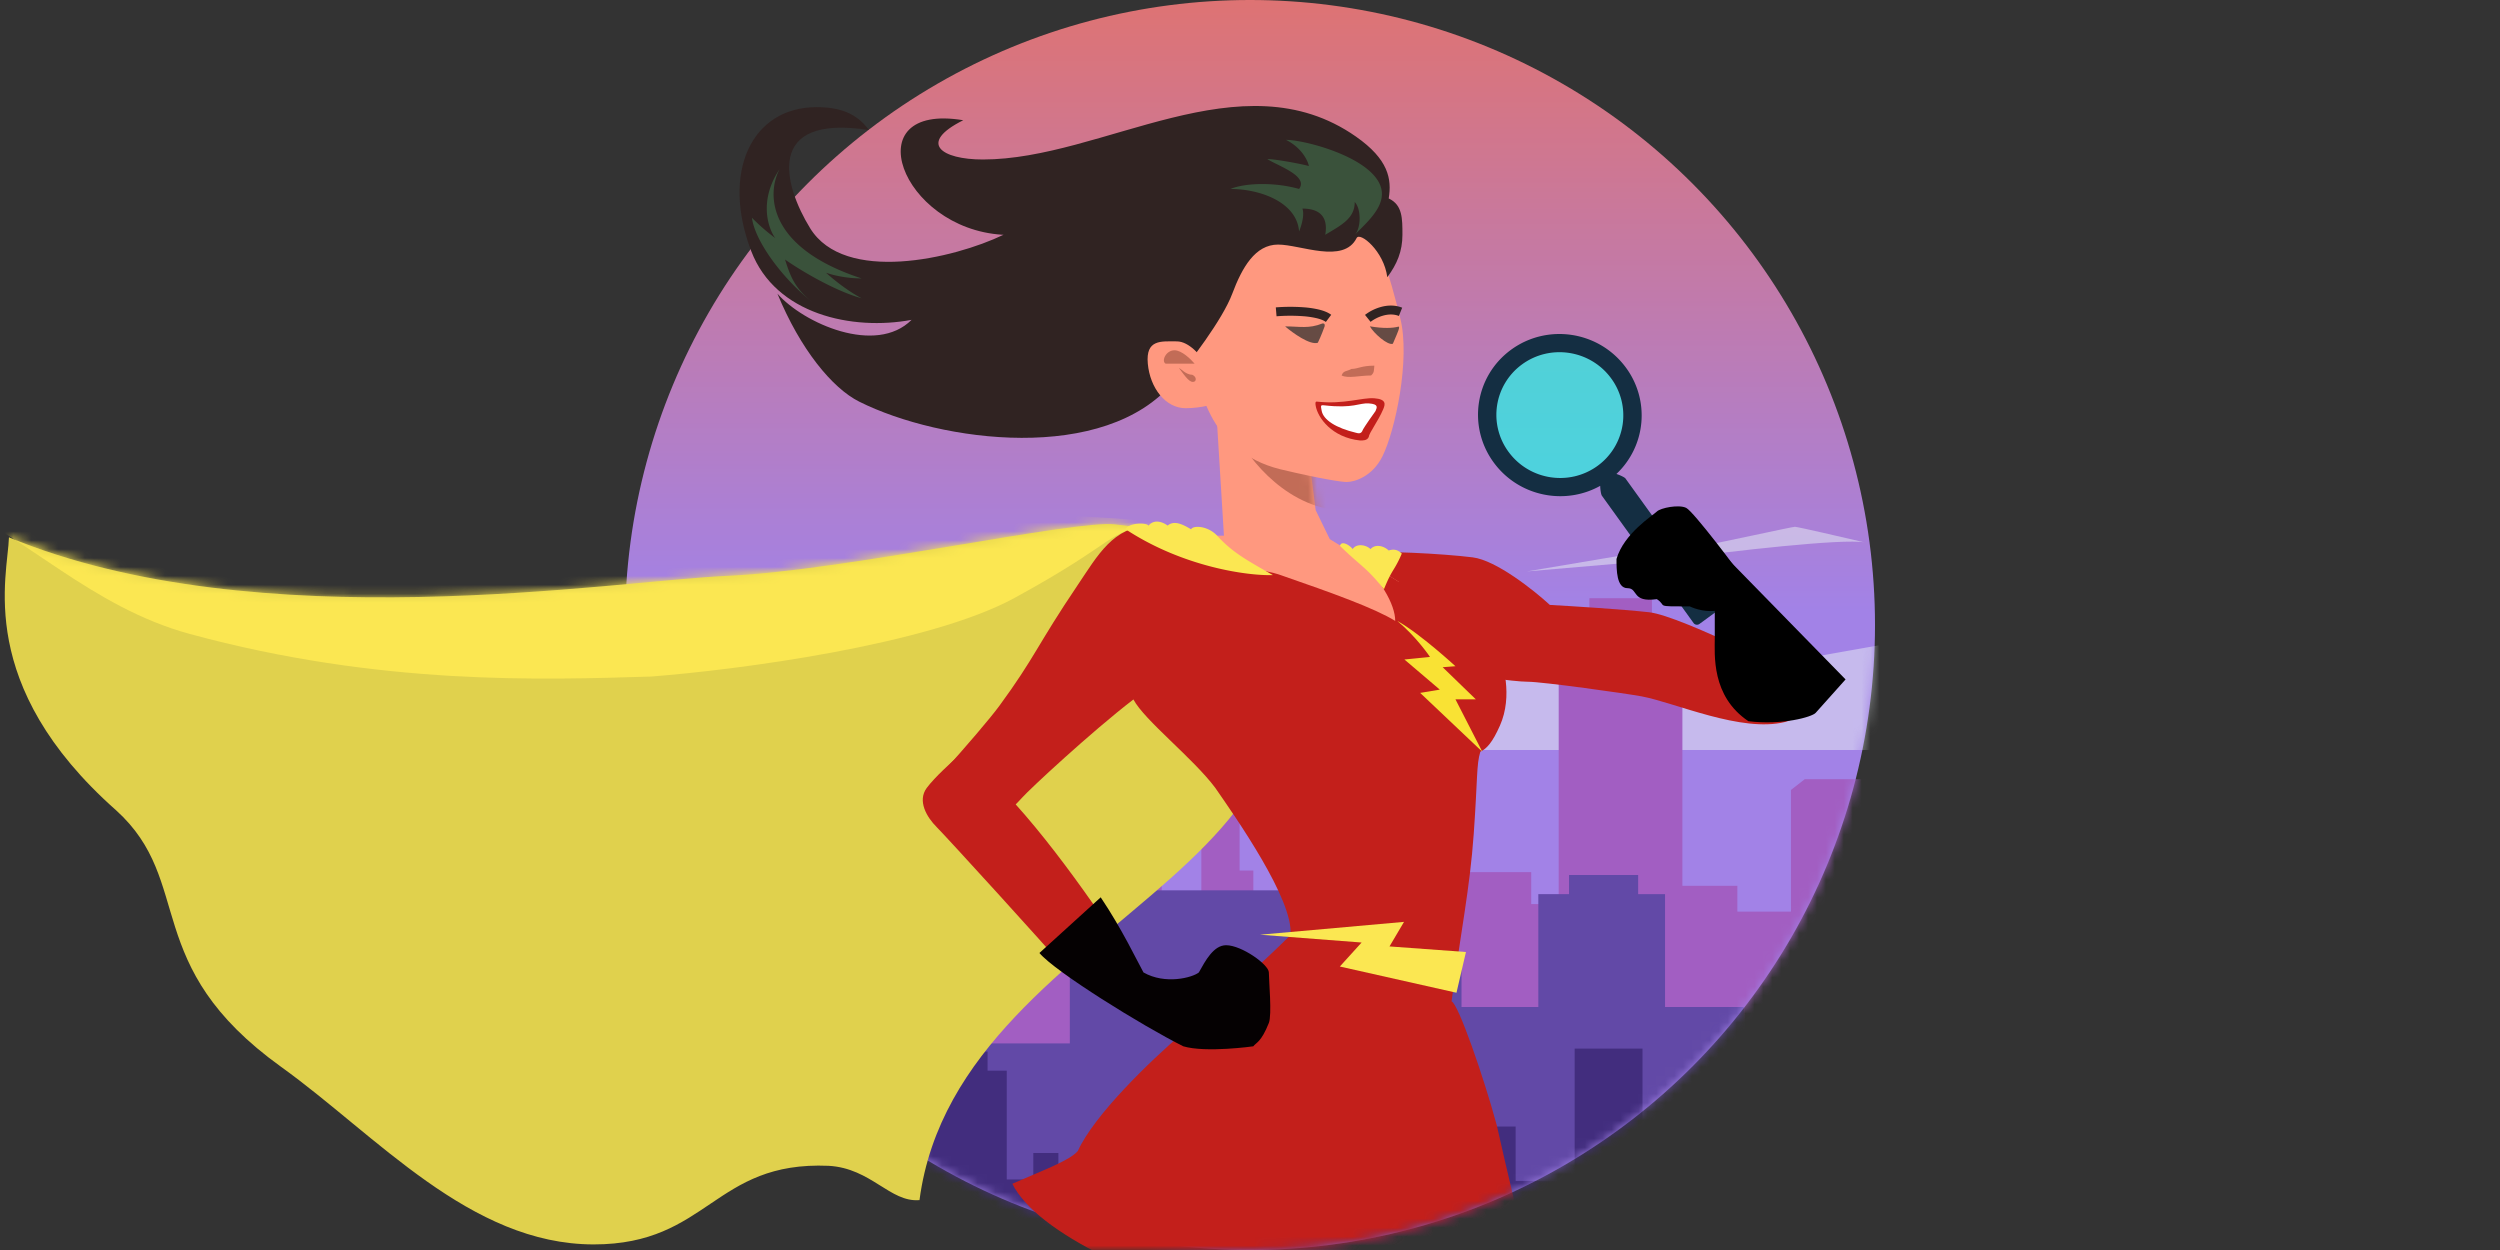 <svg xmlns="http://www.w3.org/2000/svg" width="280" height="140" viewBox="0 0 280 140" fill="none"><rect x="0" y="0" width="280" height="140" fill="#333333" stroke="none"/><circle cx="140" cy="70" r="70" fill="url(#paint0_linear)"/><mask id="a" maskUnits="userSpaceOnUse" x="70" y="0" width="140" height="140"><circle cx="140" cy="70" r="70" fill="url(#paint1_linear)"/></mask><g mask="url(#a)"><g opacity=".5" fill="#e9f1f4"><path d="M85.5 82c-2.283.274-10.36 1.657-12.5 2h139V72c-7.849 1.371-23.904 4.251-25.331 4.8-1.784.686-8.919-1.714-10.703-1.714-1.784 0-4.281-1.715-5.351-2.057-1.071-.343-10.347 1.028-13.914 2.057-3.568 1.028-28.185 4.8-30.326 4.8-2.141 0-9.276.343-11.06 1.028-1.784.686-17.838 0-19.98 0-2.14 0-6.98.743-9.835 1.086zM90 76.527l.445.046c2.294-.004 12.895-.946 18.509-1.475 3.576-.595 10.871-1.857 11.443-2.143.716-.357 22.53-1.43 23.603-.715-.715 0-20.026 1.43-22.172 2.5-2.146 1.072-11.802.715-16.808 1.787-3.836.82-11.041.397-14.575.046-.288 0-.445-.014-.445-.046zM209 60.786l-.139-.033c-2.422-.476-15.07 1.002-21.213 1.818L171 64l14.838-2.5c.845 0 2.968-.071 4.705-.357 2.171-.357 10.133-2.143 10.495-2.143.284 0 5.246 1.148 7.823 1.753.051.01.097.02.139.033z"/></g><path d="M61.025 139.934v-2.377h11.289v-17.716h5.285V90.34h2.411v-2.045h6.157v1.892h2.207v17.204h4.464v-2.735h11.108v-3.733h1.539V74.669h2.232v-3.067h1.694V67.69h1.539v3.733h1.539v3.425h2.566v28.453h7.183v-5.803h7.876v6.493h4.438V90.187h4.285v7.31h1.539v10.073h5.824V81.316l9.749-10.916h1.872v30.856h3.259v-3.58h10.416v3.58h3.078v-31.52h3.438V67h7.004v2.889h3.412V99.21h6.157v2.888h6.003V88.474l1.54-1.202h8.03l1.539 1.534v16.208h4.284v9.356h4.105v25.564z" fill="#a25ec2"/><path d="M-73.937 138.5v-1.714h18.064v-17.143h9.247v-18h7.957v18h5.591v-6.429h2.796v-3.428h18.279v3.428h2.795v6.429H1.545v-13.072h5.591v13.072h5.376v-18h2.366v-2.572h18.494v2.572h2.365v7.071h6.237V116H53.8v4.286h18.064v-18h7.312v-3.643h3.656v3.643h7.311v9h6.022v5.571h23.655V99.714h26.021v7.072h17.849v6h8.602v-12.643h3.441V98h7.741v2.143h3.011v12.643h8.817v7.714h8.817v-3.429h5.161v8.143h10.537v10.715h7.742V140H-73.937z" fill="#6249a7"/><path d="M270.828 139.934H36v-4.379h8.59v-3.523h6.378v-10.536h5.287v10.536h5.947v-5.037h1.19v-1.218h7.566v1.218h.991v4.938h2.313v-7.408h3.8v7.738h1.157v-2.47h3.469v-4.28h5.121v5.927h5.452v-12.018h2.809v-1.646h14.538v2.14h2.148v12.182h2.974v-2.963h2.808v2.963h2.974v-4.445h6.609V133.58h6.443v-20.414h1.982v-1.152h3.139v1.317h1.817v16.298h6.609v-9.219h6.608v5.762h15.034v6.091h6.609v-14.816h7.599v11.688h5.287v3.457h5.287v-2.963h2.643v-7.902h3.139v-2.14h13.712v2.14h2.974v8.889h2.643v2.634h3.304v-6.255h15.034v3.457h13.052v4.445h7.269v-2.47h4.296v2.47h5.451v2.963H274v2.074z" fill="#422d7e"/></g><mask id="b" maskUnits="userSpaceOnUse" x="-30" y="0" width="240" height="140"><path d="M210 70c0 38.66-31.34 70-70 70H-29.5V0H140c38.66 0 70 31.34 70 70z" fill="#c4c4c4"/></mask><g mask="url(#b)"><path d="M13 90.75C-2.865 76.7.88 64.479 1.003 60.18c27.91 11.524 67.692 4.86 80.546 4.31 12.853-.548 38.928-6.31 43.335-5.761 3.525.438 9.058 1.097 11.384 1.371 26.138 36.398-28.887 40.961-33.285 74.313-3.305.274-5.399-3.568-10.173-3.842-12.854-.549-13.456 8.804-26.31 8.804-13.86 0-24.344-12.218-35-19.875C15.6 108.074 21.89 98.79 13 90.75z" fill="#e0d14d"/><mask id="c" maskUnits="userSpaceOnUse" x="0" y="58" width="144" height="82"><path d="M13 90.75C-2.865 76.7.88 64.479 1.003 60.18c27.91 11.524 67.692 4.86 80.546 4.31 12.853-.548 38.928-6.31 43.335-5.761 3.525.438 9.058 1.097 11.384 1.371 26.138 36.398-28.887 40.961-33.285 74.313-3.305.274-5.399-3.568-10.173-3.842-12.854-.549-13.456 8.804-26.31 8.804-13.86 0-24.344-12.218-35-19.875C15.6 108.074 21.89 98.79 13 90.75z" fill="#e0d14d"/></mask><g mask="url(#c)"><path d="M21.25 71C10.157 67.98 2.688 59.801-5.375 56.625c42.881-.61 125.437.162 135.113 1.921-6.231 1.1-4.032 1.833-16.126 8.43-9.676 5.277-31.153 8.063-40.682 8.796-12.095.366-30.333 1.04-51.68-4.772z" fill="#fbe752"/></g><circle cx="174.549" cy="46.438" r="7.801" opacity=".75" fill="#2eede2"/><path d="M181.039 53.084a9.013 9.013 0 001.015-11.977c-3.021-4.039-8.761-4.903-12.822-1.93-4.06 2.973-4.902 8.658-1.881 12.697 2.792 3.733 7.906 4.754 11.871 2.54.007.438.097.98.191 1.107l10.267 14.26c.155.208.45.252.658.1l1.885-1.38a.462.462 0 00.096-.652l-10.267-14.26c-.094-.127-.592-.37-1.013-.505zm-.635-10.769a6.99 6.99 0 01-1.459 9.849c-3.149 2.306-7.602 1.635-9.945-1.498a6.99 6.99 0 011.46-9.848c3.149-2.306 7.601-1.636 9.944 1.497z" clip-rule="evenodd" fill="#142e42" fill-rule="evenodd"/><path d="M171.114 76.356c-1.646 0-6.996-.82-7.407-.82h-10.701c-.411-4.37-.987-13.194 0-13.522 1.235-.41 8.643 0 11.935.41 2.634.328 6.859 3.688 8.643 5.327 2.469.136 8.148.492 11.112.82 3.703.41 18.108 7.785 18.931 8.604.823.82-2.058 3.278-3.704 3.688-4.895 1.218-12.278-2.16-16.051-2.868-1.667-.314-11.111-1.64-12.758-1.64z" fill="#c31f1b"/><path d="M182.281 65.876c-1.233 0-1.233-2.044-1.233-3.27.822-2.861 4.109-4.905 4.52-5.314.411-.41 2.466-.818 3.287-.41.822.41 5.753 6.95 6.575 8.177.657.981 0 2.044-.411 2.453-.548.272-1.151.49-2.466.817-1.314.327-2.739-.136-3.287-.409-4.109 0-2.465 0-3.698-.817-2.876.409-2.054-1.227-3.287-1.227z" fill="#000"/><path d="M195.822 80.775c-4.185-2.809-3.767-7.49-3.767-9.363v-10.3l14.649 14.982-3.349 3.745c-.418.468-3.766 1.405-7.533.936z" fill="#000"/><path d="M137.081 59.998l-.86-14.031 9.989 2.29 1.145 8.878 1.579 3.244 7.696 4.764 1.1 3.299-.925 12.46h-22.05l-3.78-14.293V60z" fill="#ff987f"/><mask id="d" maskUnits="userSpaceOnUse" x="130" y="45" width="28" height="36"><path d="M137.081 59.998l-.86-14.031 9.989 2.29 1.145 8.878 1.579 3.244 7.696 4.764 1.1 3.299-.925 12.46h-22.05l-3.78-14.293V60z" fill="#ff987f"/></mask><g mask="url(#d)"><path d="M149.646 57.135c-6.186-.687-10.405-6.491-11.455-9.164 5.269 4.582 10.023 5.441 11.455 5.441z" fill="#c26c57"/></g><path d="M156.264 69.541c0-1.832-1.604-4.764-4.902-7.696l8.2 5.13c3.152 1.308 6.066 2.299 8.063 5.819.765 1.346 1.833 5.177.367 8.475-.84 1.89-1.466 2.566-2.199 2.932-.443 1.484-.292 2.932-.733 9.163-.441 6.23-1.466 10.995-2.485 18.79.739.222 3.609 8.499 5.051 13.829 2.565 11.362 3.664 15.027 4.764 20.891-9.143 8.356-53.499-3.125-59.007-14.294 3.298-1.466 6.388-2.566 7.33-3.665 1.833-4.032 8.063-10.053 11.728-13.194 5.131-4.398 9.529-8.43 12.095-10.996.369-3.93-6.145-13.19-8.43-16.492-2.472-3.31-7.957-7.584-9.163-9.896-4.764 3.665-11.669 10.092-12.461 10.995-.792.904-6.004 6.09-6.597 5.498-.733-.733-1.031-.355-3.298-4.031-1.357-2.2.265-3.936 1.099-4.399 2.438-2.707 5.219-5.95 6.231-7.33 4.031-5.497 4.203-6.753 8.796-13.56 2.214-3.282 3.995-6.584 8.063-6.597 2.199 0 4.764 1.1 7.33 4.398 2.199.21 5.213.366 7.33 1.1 5.883 2.036 10.519 3.71 12.828 5.13z" fill="#c31f1b"/><path d="M152.5 105.562l-11.375-.875 16.125-1.437-1.625 2.75 8.562.625-1.062 4.562-13.063-2.937z" fill="#fbe752"/><path d="M160.158 73.573s-1.466-2.199-3.665-4.032c2.565 1.428 6.516 5.076 6.516 5.076l-1.432.11 3.712 3.596h-2.28l3.013 5.879-6.964-6.597 2.199-.367-3.962-3.374z" fill="#f9e234"/><path d="M143.374 52.553c-8.018-2.005-9.45-9.45-9.737-14.032-1.226-6.3 2.578-13.745 5.155-15.75 2.577-2.004 8.591-.859 12.027.86 3.437 1.717 4.868 7.445 6.014 12.026 1.145 4.582-.573 12.6-2.005 15.464-1.145 2.29-3.15 2.864-4.009 2.864-.477 0-2.634-.287-7.445-1.432z" fill="#ff987f"/><path d="M147.597 38.388c.367-.733.759-1.832.759-1.832s.105-.376-.239-.33c-1.555.618-2.523.33-4.185.33.855.733 2.786 2.126 3.665 1.832zM156 38.5c.315-.686.624-1.5.624-1.5s.176-.463 0-.416c-.624.166-1.655.229-3.202-.037.437.78 2.001 2.171 2.578 1.953z" fill="#664b44"/><path d="M152.342 49.336c-3.184-.334-4.758-2.559-4.985-3.886-.055-.325-.041-.506.163-.467 3.005.33 5.021-.481 6.404-.377 1.383.105 1.222.69 1 1.217-.565 1.347-1.591 2.66-1.626 3.121-.18.416-.671.387-.956.392z" fill="#c31f1b"/><path d="M151.871 48.47c-2.23-.536-3.669-1.432-3.849-2.484-.092-.539-.158-.641.295-.589 3.293.381 3.91-.298 5.006-.215 1.096.083.911.436.736.855-1.178 1.644-1.397 2.047-1.43 2.122-.173.503-.541.363-.758.31z" fill="#fff"/><path d="M154.848 35.367a4.199 4.199 0 00-1.342.681l-.625-.78a5.202 5.202 0 011.682-.859c.725-.216 1.611-.296 2.482.052l-.372.928c-.596-.238-1.237-.197-1.825-.022zm-8.913.047a19.784 19.784 0 00-2.962.01l-.083-.997a20.79 20.79 0 013.123-.01 10.88 10.88 0 011.696.252c.517.126 1.015.31 1.387.589l-.6.8c-.214-.16-.56-.304-1.024-.417a9.868 9.868 0 00-1.537-.227z" clip-rule="evenodd" fill="#302322" fill-rule="evenodd"/><path d="M153.561 42.054c-1.283 0-2.566.366-3.299 0 .192-.576.573-.432 1.1-.734.733 0 1.1-.366 2.565-.366-.064.512.023.76-.366 1.1z" fill="#c26c57"/><path d="M97.332 14.566C96.232 13.1 94.693 12 91.468 12c-7.33 0-10.704 7.33-7.33 16.126 2.717 7.085 11.313 8.943 17.959 7.697-3.99 3.99-12.088.41-15.027-2.932 2.566 6.23 6.14 10.583 9.163 12.094 9.177 4.59 27.554 6.957 35.184-2.199 1.833-2.199 5.498-6.963 6.597-9.895 1.1-2.932 2.566-5.498 5.131-5.498 2.52 0 7.328 2.203 8.796-.733.367-.733 3.067 1.455 3.434 4.387 1.1-1.466 1.697-2.92 1.697-4.753 0-1.833 0-3.299-1.466-4.032l-.07-.034c.357-2.188-.024-4.377-3.67-6.93-12.852-8.996-28.332 2.566-41.782 2.566-4.636 0-7.33-1.833-2.199-4.398-12.181-2.03-7.033 12.135 4.398 12.828h.112c-5.607 2.699-17.815 5.515-21.66-.733-2.932-4.765-5.207-12.828 6.597-10.995z" fill="#302322"/><path d="M87.317 18.945c-1.41 2.62-1.549 8.735 9.174 12.235-1.783.011-3.397-.42-3.98-.638.646.598 2.35 2.01 3.994 2.867-3.2-.883-7.252-3.39-8.583-4.345.647 2.059 1.15 3.236 3.065 4.787-3.593-2.876-6.476-7.013-6.77-9.464a21.766 21.766 0 002.605 2.274c-.81-1.12-1.845-4.23.495-7.716zM145.497 25.927c-.247-3.298-4.398-4.764-7.696-4.764 1.832-.733 5.131-.733 7.696 0 1.1-1.466-2.46-2.618-3.56-3.35.88 0 3.805.54 4.66.784-.122-.61-.806-2.052-2.566-2.932 1.833 0 7.697 1.466 9.896 4.032 2.199 2.565-.367 4.764-2.199 6.597.733-.733.733-2.932 0-3.665 0 1.832-1.466 2.565-3.299 3.665.383-2.232-.867-2.932-2.565-2.932.122.244.22 1.1-.367 2.565z" fill="#3a523b"/><path d="M131.798 38.234c1.397 0 2.744 1.663 3.243 2.495l1.746 4.241c-.582.25-2.195.749-3.992.749-2.245 0-3.991-2.246-4.241-4.99-.249-2.745 1.497-2.495 3.244-2.495z" fill="#ff987f"/><path d="M133.794 40.729h-3.244c-.499-.25 0-1.497.998-1.497.799 0 1.83.998 2.246 1.497zM133.794 42.725c-.499.25-.998-.5-1.747-1.497.166 0 .749.748 1.497.748.499.25.418.665.25.749z" fill="#c26c57"/><path d="M104.905 92.631c1.099 1.1 12.461 13.561 14.293 15.76l5.042-4.515c-4.619-6.856-11.968-16.748-16.77-19.308-.855.733-2.785 2.492-3.665 3.665-1.099 1.466 0 3.299 1.1 4.398z" fill="#c31f1b"/><path d="M134.272 108.913c-.726.581-3.764 1.393-6.202 0-.657-1.182-2.421-4.897-4.791-8.413l-6.862 6.235c1.742 2.091 11.468 8.129 16.113 10.452 2.532.751 7.839 0 7.839 0 .33-.436.871-.436 1.742-2.613.362-.904 0-4.79 0-5.661 0-.871-3.049-3.048-4.79-3.048-1.394 0-2.323 1.741-3.049 3.048z" fill="#050102"/><path d="M126.072 59.28c.284-.711 2.238-.794 2.566-.417.597-.696 1.462-.48 2.14 0 .756-.652 1.792-.06 2.522.358l.102.058c.236-.468 1.895-.394 2.933.733 1.642 1.784 3.026 2.572 5.984 4.258l.246.14c-2.701.097-9.989-.853-16.493-5.13zm24.007 1.861c.162-.676 1.151-.034 1.421.359.396-.64 1.461-.519 2 0 .541-.614 1.5-.359 2.036.156C156 61.5 156.5 61.5 157 62a12.006 12.006 0 01-.904 1.765c-.296.488-.59.974-1.096 2.235-1.27-1.588-1.935-2.167-2.871-2.983-.538-.468-1.166-1.015-2.05-1.876z" clip-rule="evenodd" fill="#fbe752" fill-rule="evenodd"/></g><defs id="defs104"><linearGradient id="paint0_linear" x1="140" y1="0" x2="140" y2="140" gradientUnits="userSpaceOnUse"><stop stop-color="#DE7373" id="stop94"/><stop offset=".489" stop-color="#A282E7" id="stop96"/></linearGradient><linearGradient id="paint1_linear" x1="140" y1="0" x2="140" y2="140" gradientUnits="userSpaceOnUse"><stop stop-color="#88E6E6" id="stop99"/><stop offset=".906" stop-color="#B2EFE8" id="stop101"/></linearGradient></defs></svg>